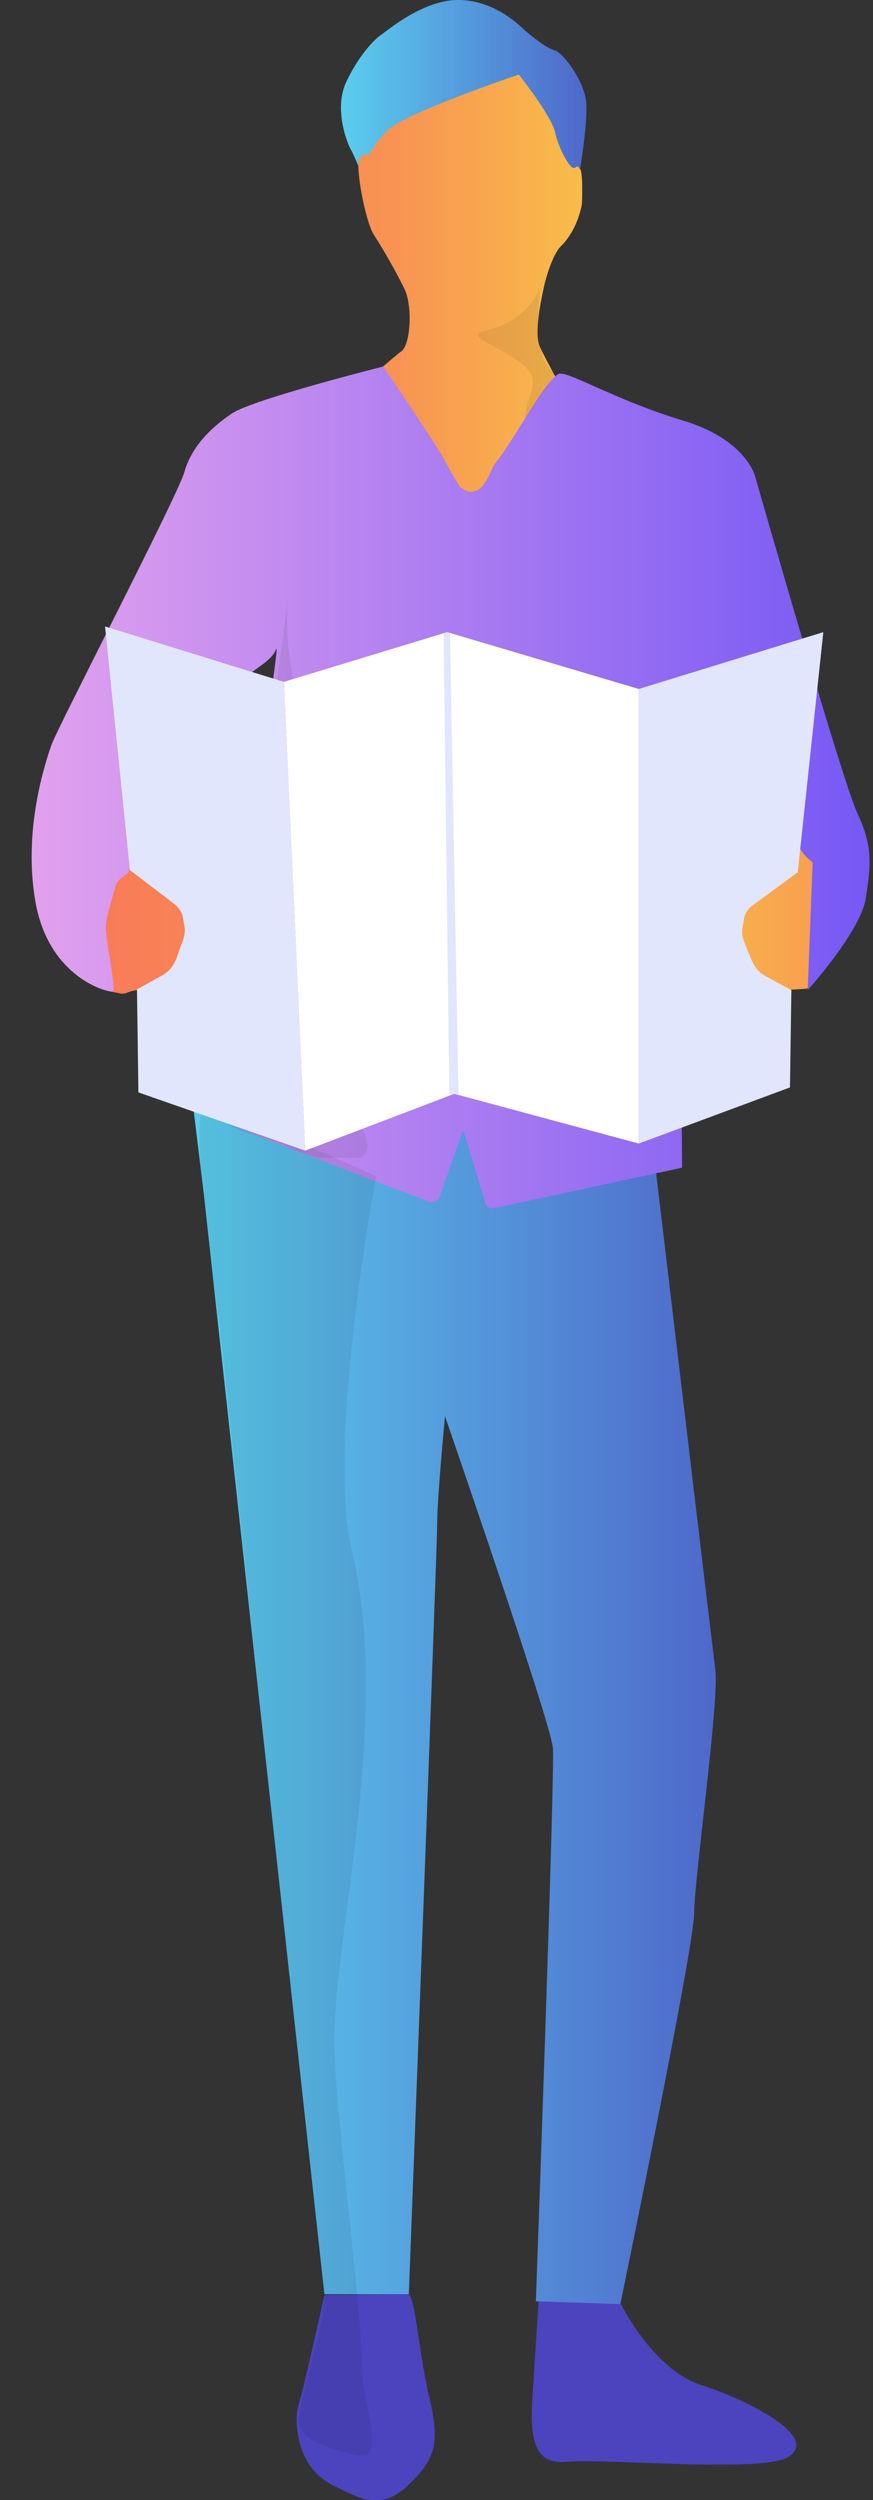 <?xml version="1.0" encoding="utf-8"?>
<!-- Generator: Adobe Illustrator 21.1.0, SVG Export Plug-In . SVG Version: 6.00 Build 0)  -->
<svg version="1.1" id="map" xmlns="http://www.w3.org/2000/svg" xmlns:xlink="http://www.w3.org/1999/xlink" x="0px" y="0px"
	 viewBox="0 0 123 352" style="enable-background:new 0 0 123 352;" xml:space="preserve">
<rect x="0" y="0" width="123" height="352" fill="#333333" stroke="none"/>
<style type="text/css">
	.st0{fill:#4B44BE;}
	.st1{fill:url(#SVGID_1_);}
	.st2{fill:url(#SVGID_2_);}
	.st3{fill:url(#SVGID_3_);}
	.st4{fill:url(#SVGID_4_);}
	.st5{opacity:7.000000e-02;}
	.st6{clip-path:url(#SVGID_6_);}
	.st7{clip-path:url(#SVGID_8_);}
	.st8{opacity:7.000000e-02;enable-background:new    ;}
	.st9{fill:#FFFFFF;}
	.st10{fill:#E1E6FC;}
</style>
<g>
	<path class="st0" d="M57.5,323H56l-10.3,0.1c0,0-2.2,10.1-3.3,14.3c-0.1,0.3-0.3,1-0.4,1.5c-0.2,0.7-0.2,1.5-0.2,2.2
		c0.2,3.8,1.7,7.1,5.1,8.8c3.8,1.9,6.7,3.7,10.6,0s4.5-6,3-12.3S58.5,323.2,57.5,323z"/>
	<path class="st0" d="M98.8,335.8c-6.8-2.2-11.3-11.4-11.3-11.4l-11.6-0.7c0,0-0.6,9.4-0.9,14.1c-0.4,6.3,0.7,9.2,4.8,8.8
		c5.5-0.5,27.8,1.6,31.3-0.7C115.6,343,105.1,337.8,98.8,335.8z"/>
</g>
<linearGradient id="SVGID_1_" gradientUnits="userSpaceOnUse" x1="27.1" y1="114.4" x2="100.849" y2="114.4" gradientTransform="matrix(1 0 0 -1 0 354)">
	<stop  offset="0" style="stop-color:#5ACEED"/>
	<stop  offset="1" style="stop-color:#4F68CA"/>
</linearGradient>
<path class="st1" d="M100.8,235.2c0.5,4.7-3,29.5-3,34.2s-10.4,55-10.4,55L75.5,324c0,0,2.7-74.3,2.4-77.9s-15.2-46.7-15.2-46.7
	s-1.1,11.4-1.1,15s-4,108.6-4,108.6H45.7l-17-155l-1.6-13.2l64.3,1.6C91.4,156.4,100.2,230.4,100.8,235.2"/>
<linearGradient id="SVGID_2_" gradientUnits="userSpaceOnUse" x1="13.8" y1="75.411" x2="117.3" y2="75.411">
	<stop  offset="0" style="stop-color:#F87B58"/>
	<stop  offset="0" style="stop-color:#F87B58"/>
	<stop  offset="0.41" style="stop-color:#F89453"/>
	<stop  offset="0.71" style="stop-color:#F8C548"/>
	<stop  offset="1" style="stop-color:#F89C51"/>
</linearGradient>
<path class="st2" d="M108.7,124.7l-5.4,4.6l1.7,7.2l2.3,3.2c-0.2,0.3-0.7-1.6,1.7-0.2l4.7-0.3l3.6-4.7c0,0-1.9-21.7-10.3-36.8
	L108.7,124.7z M102.1,96l-0.5-3l-1.3-0.2L102.1,96 M56.8,16.1c3-1.3,14.6-6.8,16.3-5.6c2.6,2.2,4.5,5.1,5.3,8.4
	c0.5,2.3,2.3,5.1,2.6,4.7c1.3-1.3,1,3.6,1,5.1c-0.4,2.1-1.3,4.2-2.8,5.8c-1,0.8-2,3.5-2.5,5.6c-0.5,2.3-1.5,6.9-0.6,8.8
	c1,2.3,13.2,24.4,24.1,44l-61.1-11l-19.3,40.8l8.7,7L26,138l-1.6,0.3c0,0-1.4,3.3-2.9,1.8c-1.2-1.2-3-0.6-3.7-0.3
	c-0.2,0.1-0.5,0.1-0.7,0.1l-2-0.4l-1.3-11l18.8-57.9c0,0,22.6-20.3,23.9-21.1s1.7-6.2,0.5-8.8c-1.3-2.6-2.7-5.1-4.3-7.6
	c-1-1.5-2.2-7.2-2.2-9.7s1.5-1.6,1.5-1.6s1.4-4.9,4.4-6.2c1.1-0.7,16.7-5.1,16.7-5.1"/>
<linearGradient id="SVGID_3_" gradientUnits="userSpaceOnUse" x1="4.459" y1="243.14" x2="122.515" y2="243.14" gradientTransform="matrix(1 0 0 -1 0 354)">
	<stop  offset="0" style="stop-color:#E1A1ED"/>
	<stop  offset="1" style="stop-color:#7658F4"/>
</linearGradient>
<path class="st3" d="M32.7,58.2c-3,2-5.7,4.7-6.7,8.2S8,102.6,7.2,105s-4,11.8-2.2,22s9.5,12.6,10.8,12.6c0.7,0-0.6-5.3-0.9-8.8
	c-0.1-1.3,1-4.5,1.3-5.8c0.5-1.9,2.1-1.4,2.1-3.1c0-3.2,8-14.3,11-20.5s8.6-7.3,9.6-10S30.5,147,30.5,147s-0.2,10.2,1.7,11.2
	c1.8,0.9,23.3,9.1,28.3,11c0.5,0.2,1.1-0.1,1.4-0.6l0,0l3.2-9.1c0-0.1,0.1-0.2,0.2-0.1c0.1,0,0.1,0.1,0.1,0.1l3,9.9
	c0.1,0.5,0.7,0.8,1.2,0.7l26.5-5.7c0,0-0.4-48.9,0.1-57.1c0.4-8-0.6-12.5,0.9-10.3c1.6,2.4,14.8,15.5,14.8,19.2
	c-0.1,2.1,0.9,4,2.6,5.2l-0.7,18c0,0,7.5-8.3,8.2-13s1-7.2-1.2-11.9s-14.4-47.4-14.4-47.4s-1.2-5.2-10.2-7.9s-15.7-6.7-17.3-6.6
	s-6.6,9.5-8.8,12.2c-1,1.2-0.8,1.8-2.1,3.6c-0.7,0.9-2,1.1-2.9,0.4c-0.2-0.2-0.4-0.3-0.5-0.6c-0.7-1.1-1.3-2.2-1.9-3.3
	c-1-2-8.7-13.3-8.7-13.3S35.7,56.2,32.7,58.2"/>
<linearGradient id="SVGID_4_" gradientUnits="userSpaceOnUse" x1="48.005" y1="12.021" x2="82.619" y2="12.021">
	<stop  offset="0" style="stop-color:#5ACEED"/>
	<stop  offset="1" style="stop-color:#4F68CA"/>
</linearGradient>
<path class="st4" d="M73.1,10.5c0,0-15.5,5.2-18.3,7.7C53,19.8,52,21.8,52,21.8s-1.5-0.6-1.5,1.6c0,0-0.6-1.5-1.1-2.4
	s-2.4-5.7-0.6-9.5s4-6,4.9-6.6s6.1-5.1,11.2-4.9s8.4,3.7,9.3,4.5c1,0.8,2.8,2.3,4,2.6c1.2,0.4,4.2,4.4,4.4,7.4S81.7,24,81.7,24
	s-0.1-0.9-0.7-0.4s-2.3-2.7-2.8-5S73.1,10.5,73.1,10.5z"/>
<g class="st5">
	<g>
		<g>
			<g>
				<defs>
					<rect id="SVGID_5_" x="67.4" y="40.8" width="11.4" height="18"/>
				</defs>
				<clipPath id="SVGID_6_">
					<use xlink:href="#SVGID_5_"  style="overflow:visible;"/>
				</clipPath>
				<g class="st6">
					<path d="M78.2,52.7c-0.1-0.3,1.8,1.1-0.4-0.5c-3.1-2.2-1.7-11.6-1.7-11.6C75,43,73,44.9,70.5,45.9c-4,1.5-5.2,0.4,0.9,3.9
						s2.9,4.7,2.5,9.3"/>
				</g>
			</g>
		</g>
	</g>
</g>
<g class="st5">
	<g>
		<g>
			<g>
				<defs>
					<rect id="SVGID_7_" x="31" y="85" width="21" height="78"/>
				</defs>
				<clipPath id="SVGID_8_">
					<use xlink:href="#SVGID_7_"  style="overflow:visible;"/>
				</clipPath>
				<g class="st7">
					<path d="M38.9,96.9l-8.4,51c0,0,0.1,9.1,1.7,10.4s7,2.2,8.2,3.1s14.2,5.2,10.8-2.1c-0.8-1.6-18.3-11.4-10.4-21.7
						s6.4-24.5,2.7-34.4c-2.2-5.8-3.3-12-3-18.2L38.9,96.9z"/>
				</g>
			</g>
		</g>
	</g>
</g>
<path class="st8" d="M53,165.6c0,0-7.1,37.8-3.4,52.9c5.6,22.9-2.5,53.9-2.5,68.8c0,9.6,3.8,36.4,4,47.2c0.1,3.3,2.4,9.6,0.7,11.1
	c-0.8,0.6-5.3-0.8-7.8-2c-1.3-0.6-2.1-2-1.9-3.4l1.5-6.5l2.1-8.5L31,186.9c0,0-4.8-30.8-2.1-30.9S53,165.6,53,165.6z"/>
<polygon class="st9" points="40,96 63,89 64,154 43,162 "/>
<polygon class="st9" points="63,89 90,97 90,161 64,154 "/>
<path class="st10" d="M90,97l26-8l-3.6,33.8l-6.4,4.7c-0.7,0.5-1.1,1.2-1.2,2l-0.2,1.2c-0.1,0.6,0,1.2,0.2,1.8l1.1,2.7
	c0.4,0.9,1,1.7,1.9,2.2l3.7,2l-0.2,13.7L90,161V97z"/>
<path class="st10" d="M40,96l-25.2-7.8l3.5,34.3l6.3,4.8c0.6,0.5,1.1,1.2,1.2,2l0.2,1.2c0.1,0.6,0,1.3-0.2,1.8l-1,2.8
	c-0.4,0.9-1,1.7-1.9,2.2l-3.6,2l0.2,14.5L43,162L40,96z"/>
<polygon class="st10" points="62.5,89.2 63,89 63.4,89.1 64.6,154.2 64,154 63.3,154.2 "/>
</svg>
